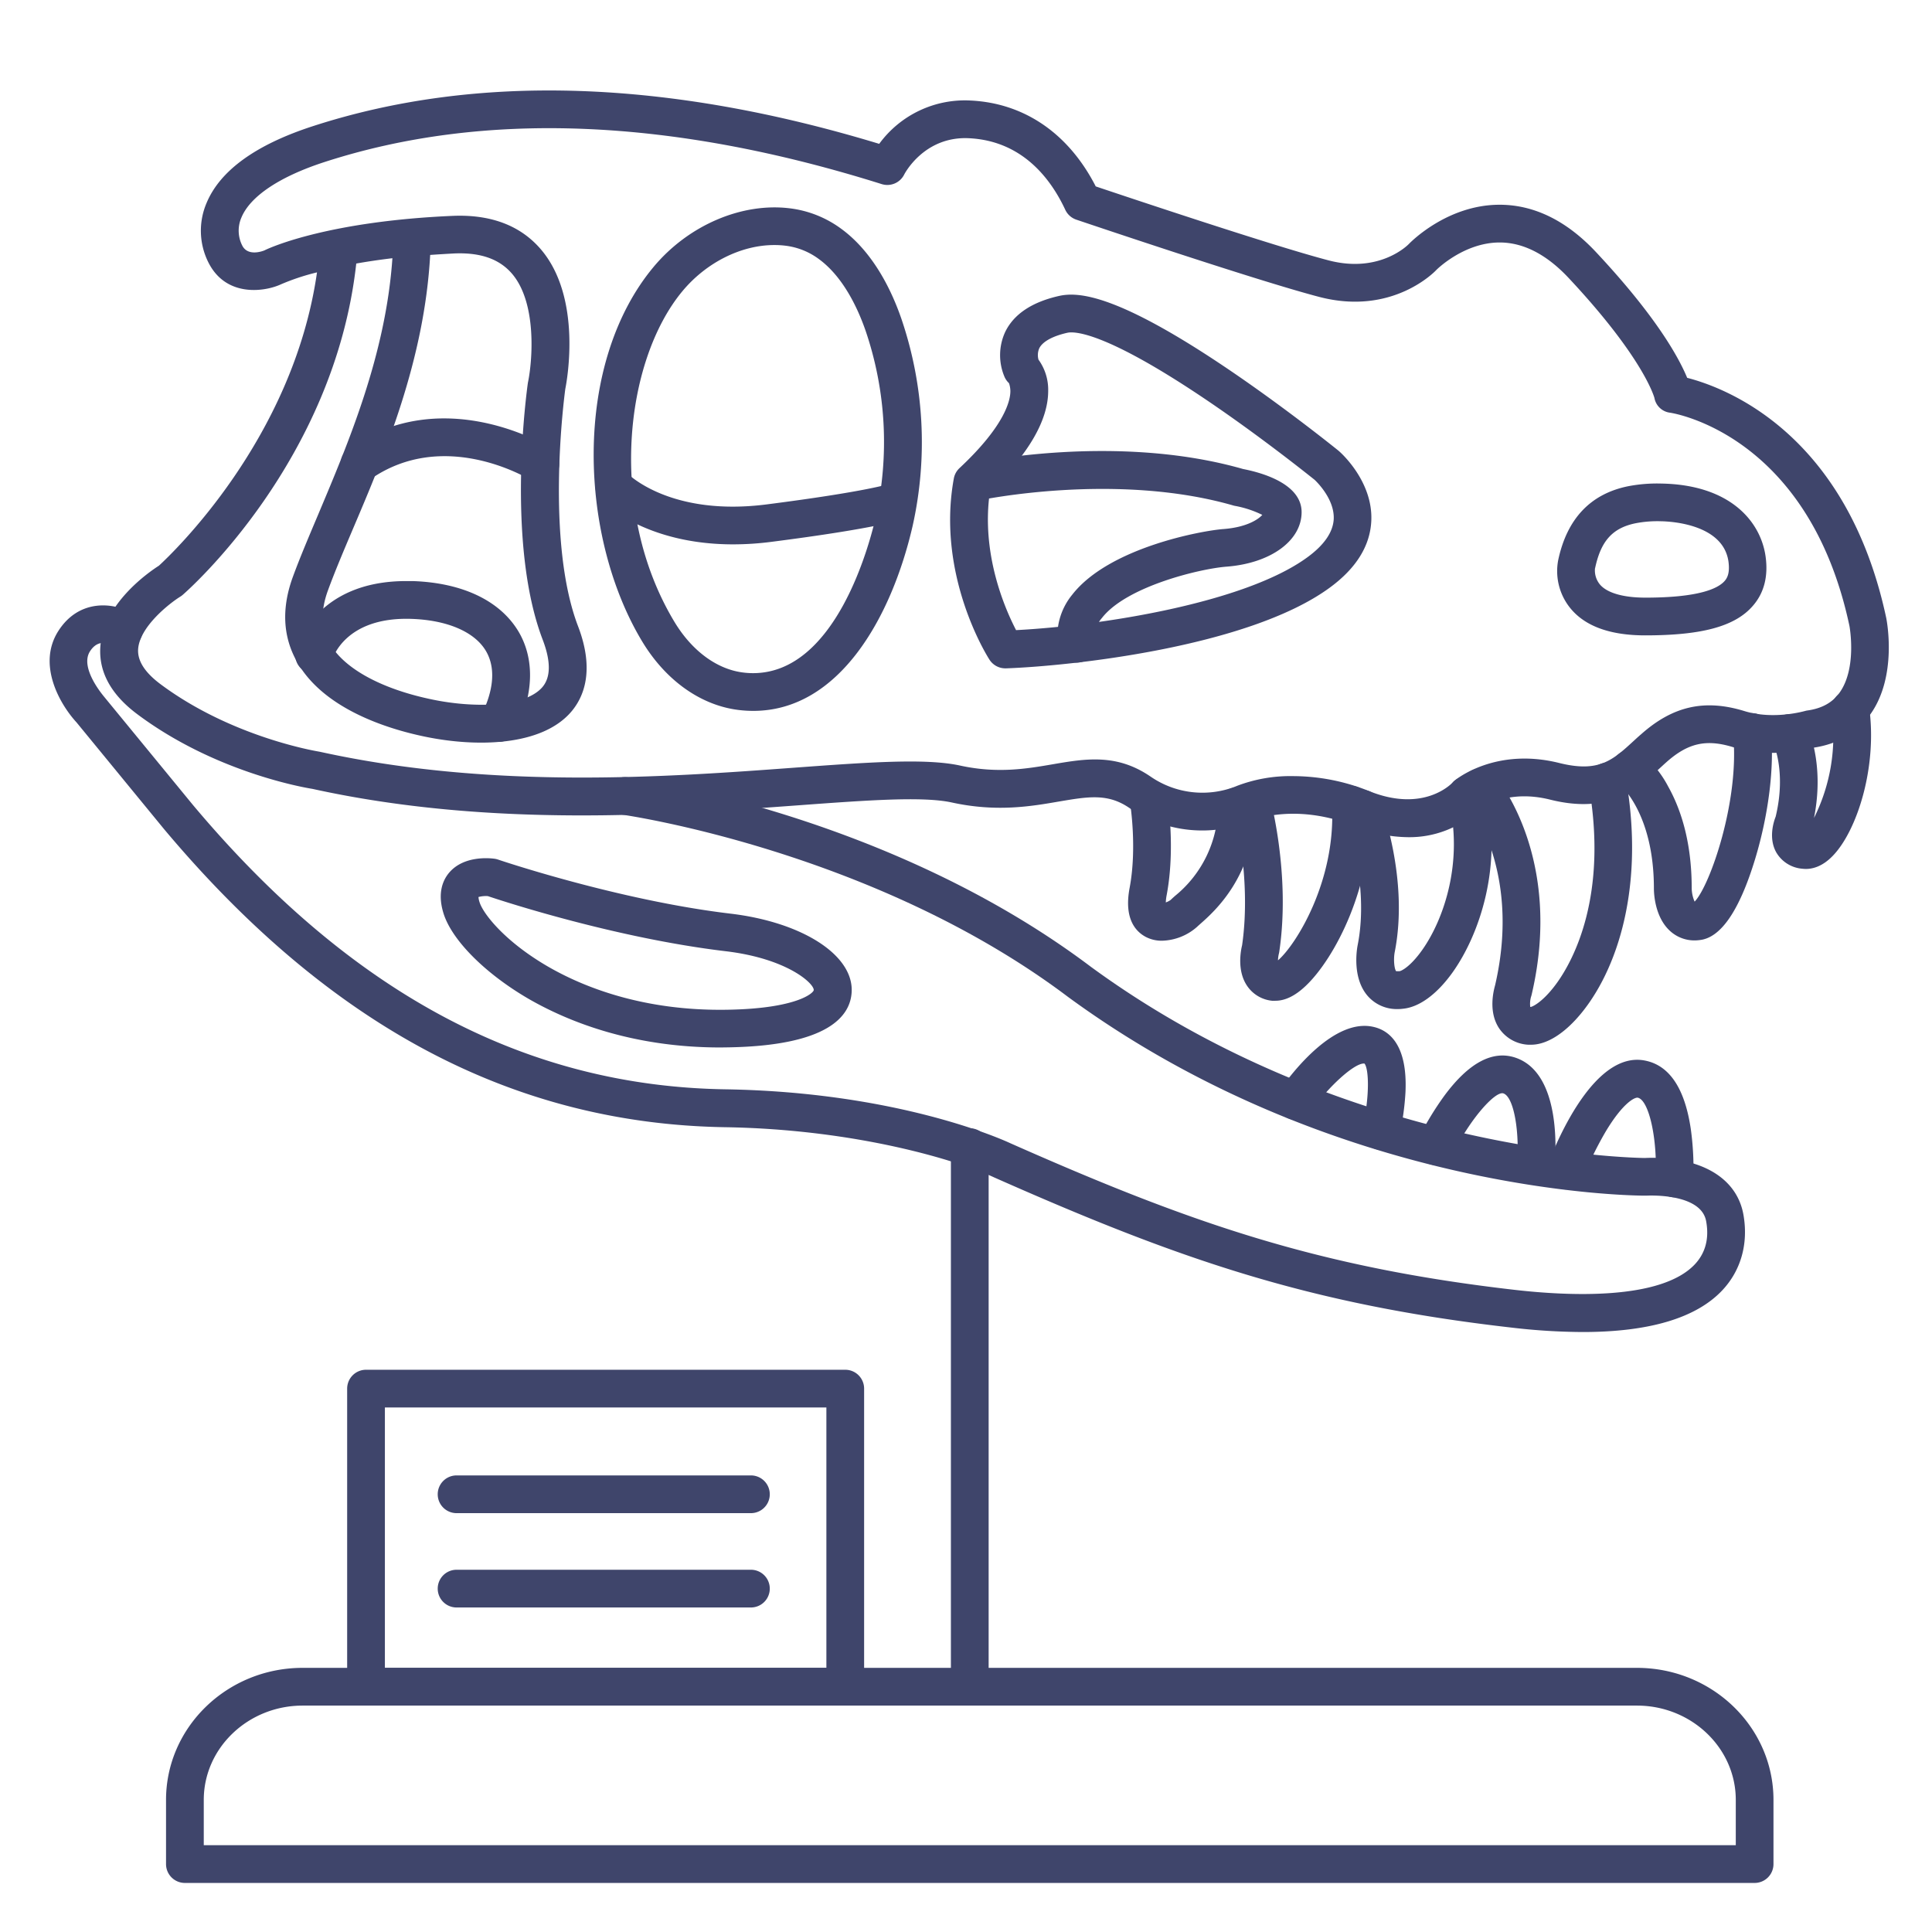 <?xml version="1.0" ?><svg viewBox="0 0 512 512" xmlns="http://www.w3.org/2000/svg"><defs><style>.cls-1{fill:#3f456b;}</style></defs><title/><g id="Lines"><path class="cls-1" d="M465,499H49a5,5,0,0,1-5-5V477c0-19.3,16.23-35,36.19-35H433.79c20,0,36.2,15.7,36.2,35v17A5,5,0,0,1,465,499ZM54,489H460V477c0-13.79-11.76-25-26.2-25H80.21C65.77,452,54,463.21,54,477Z"/><path class="cls-1" d="M419.45,353a166.47,166.47,0,0,1-18.93-1.18c-53.78-6.14-88.28-18.19-136.85-39.7l-.12-.05c-9.29-4.37-36.18-12.79-71.45-13.35C136,297.79,87.34,272,43.49,219.74L20.26,191.42c-4.48-4.89-10.43-15.35-4.82-24.17s15.1-7.6,20-4.52a5,5,0,1,1-5.3,8.48c-1.76-1-4.34-1.66-6.3,1.41-2.85,4.48,3.76,12,3.83,12.12l.18.22,23.3,28.39c41.83,49.83,88,74.49,141.07,75.33,45.78.73,73.65,13.41,75.51,14.28,47.62,21.09,81.41,32.89,133.88,38.89,13.88,1.58,38.5,2.81,47.54-6.79,2.81-3,3.83-6.83,3-11.4-1.34-7.62-15.67-6.81-15.81-6.8l-.37,0c-3.31,0-81.8-.6-152.91-52.65C231.64,225.44,165.58,216,164.92,215.9a5,5,0,1,1,1.35-9.91c2.81.38,69.25,9.86,122.81,50.21,67.06,49.08,143,50.63,146.8,50.68a41,41,0,0,1,11,.95c8.52,2,13.9,7,15.15,14.1,1.34,7.62-.64,14.72-5.59,20C449.55,349.26,437.14,353,419.45,353Z"/><path class="cls-1" d="M436,168.38c-10,0-16.94-2.8-20.68-8.33a15.59,15.59,0,0,1-2.4-11.52h0c2.31-11,8.53-17.62,18.49-19.66a40.57,40.57,0,0,1,8.95-.72c18.32.35,26.23,10.17,27.53,19.25.75,5.29-.37,9.7-3.33,13.11C459.86,166,451.05,168.38,436,168.38Zm-13.3-17.86A5.84,5.84,0,0,0,424,154.9c1.9,2.24,6.18,3.48,12.06,3.48,14.18,0,19.25-2.41,21-4.43.63-.73,1.42-2,1-5.14-1.41-9.86-15.1-10.62-17.83-10.67a30.5,30.5,0,0,0-6.74.52h0C427.36,139.9,424.26,143.34,422.73,150.52Zm-.26.88h0Zm0,0Zm.26-.86v0c0,.14-.06.27-.1.4A4.43,4.43,0,0,0,422.73,150.54Zm9.7-16.78h0Z"/><path class="cls-1" d="M266.42,177.12a5,5,0,0,1-4.2-2.3c-.58-.9-14.12-22.33-9.45-48a5,5,0,0,1,1.5-2.76c12.2-11.4,13.5-18.08,13.49-20.41a6.77,6.77,0,0,0-.36-2.1,5.1,5.1,0,0,1-1.14-1.56,14.67,14.67,0,0,1,.15-12.07c2.28-4.67,7.06-7.86,14.19-9.48,5.21-1.19,15.52-.46,44.86,19.38,15.46,10.47,28.72,21.19,29.28,21.64l.13.12c.37.31,9,7.93,8.54,18.4-.29,6.65-4,12.64-11.06,17.79-21.66,15.83-69.25,20.78-85.76,21.35Zm-4.07-46.93c-2.45,16.51,4,31.18,6.92,36.8,22.35-1.16,60.53-7.12,77.18-19.29,4.46-3.25,6.8-6.65,7-10.1.26-5.33-4.52-9.93-5.07-10.45-1.26-1-14.11-11.32-28.54-21.08-27-18.25-35.13-18.3-37-17.88-3.93.89-6.57,2.36-7.43,4.12a4.56,4.56,0,0,0-.2,3,13.6,13.6,0,0,1,2.57,8.26C277.79,111.36,272.6,120.29,262.35,130.19Z"/><path class="cls-1" d="M199.64,188.39a31.3,31.3,0,0,1-3.58-.2c-10.15-1.12-19.59-7.76-25.89-18.22-8.26-13.7-12.94-31.93-12.84-50,.11-19.52,5.71-37,15.79-49.13,9.23-11.14,23.51-17.27,36.37-15.61a28.78,28.78,0,0,1,13.36,5.34h0c6.77,4.9,12.29,13.14,16,23.83a101.54,101.54,0,0,1,3,55C236.29,163.54,222.4,188.39,199.64,188.39Zm5.53-123.45c-8.72,0-18,4.6-24.35,12.26-15.34,18.52-19.84,58.14-2.08,87.61,4.68,7.76,11.39,12.66,18.42,13.44a20,20,0,0,0,2.42.14c21.92,0,30.85-34.16,32.47-41.23a91.42,91.42,0,0,0-2.66-49.52c-2.11-6.09-6-14.33-12.4-19h0a18.62,18.62,0,0,0-8.78-3.52A23.63,23.63,0,0,0,205.17,64.94Z"/><path class="cls-1" d="M373.09,221.86a37.33,37.33,0,0,1-13.9-2.88c-15.58-6.24-26.65-1.85-27.41-1.53a34.23,34.23,0,0,1-32.51-3.35c-5.7-3.9-10.86-3-18.68-1.68-7.35,1.27-16.5,2.84-28.34.25-7.69-1.68-22.39-.6-41,.77-34.3,2.52-81.27,6-128.46-4.38-2.45-.39-26-4.5-46.47-19.84-6.78-5.08-10.06-10.95-9.75-17.45.56-11.63,12.77-20.08,15.55-21.86,3.26-3,35.56-33.41,41.89-77.73a59.84,59.84,0,0,0-9.72,3.24,2.71,2.71,0,0,1-.3.13c-4.51,1.88-14.24,3-18.76-6a18.69,18.69,0,0,1-.47-15.8c3.6-8.59,13.07-15.42,28.14-20.31C126.14,19.4,176.63,21,233,38.12A28.13,28.13,0,0,1,257.2,26.64c14.25.68,26,8.73,33.18,22.76,9.11,3.06,47.29,15.84,61.74,19.61,13.69,3.57,21.21-4.3,21.28-4.39.48-.49,10.17-10.36,24-10.36h.22c9.07.07,17.59,4.28,25.32,12.53C439.15,84.09,445,95,447.12,100.13c10.21,2.62,42.3,14.65,52.76,63.67.13.68,3,15.36-4.2,25.48-3.45,4.87-8.47,7.84-14.92,8.84-2.11.58-11.7,2.89-21.46-.11-7.15-2.21-12-1.11-17.77,4.05-.62.55-1.23,1.12-1.84,1.68-5.86,5.39-13.16,12.1-28.9,8.17-10.78-2.7-17.51,1.64-18.73,2.52A26.79,26.79,0,0,1,373.09,221.86Zm-30.3-16.18a54.16,54.16,0,0,1,20.12,4c14.43,5.78,21.76-2,22.07-2.32a3.66,3.66,0,0,1,.53-.51c.44-.37,10.88-8.86,27.71-4.65,10.5,2.62,14.16-.74,19.7-5.83.65-.6,1.3-1.2,2-1.79,8.41-7.48,16.84-9.37,27.36-6.14,7.79,2.4,15.92,0,16,0a4.89,4.89,0,0,1,.74-.16c3.85-.55,6.64-2.11,8.52-4.77,4.64-6.55,2.6-17.58,2.57-17.69-10.71-50.2-46-56.22-47.52-56.45a4.79,4.79,0,0,1-4.15-3.91c-.22-.8-3.41-11.17-22.77-31.83-5.79-6.17-11.88-9.32-18.11-9.37h-.13c-9.48,0-16.67,7.17-16.74,7.24-.4.44-11.66,12.25-31.06,7.19-16.72-4.36-62.46-19.83-64.4-20.48a5,5,0,0,1-2.93-2.63c-3.86-8.27-11.43-18.28-25.55-18.95-11.9-.57-17.07,9.51-17.12,9.61a5,5,0,0,1-6,2.54C177.81,31.23,128.14,29.27,86,42.94,74.15,46.78,66.34,52,64,57.6a8.72,8.72,0,0,0,.19,7.46c1.43,2.86,5.11,1.61,5.88,1.3,2-1,17.43-7.74,49.85-9.15,10.17-.44,18.07,2.57,23.48,8.94,10.83,12.78,6.9,34.5,6.41,36.93-.34,2.55-5.24,40.33,3.38,62.88,4.48,11.72,1.5,18.77-1.78,22.63-7.85,9.21-25.21,9.46-38.85,6.62-9.66-2-26.92-7.28-33.95-20-3.68-6.63-4-14.14-1-22.33,1.83-5,4.19-10.56,6.68-16.45,8-19,17.94-42.34,19.7-68-3.52.42-6.71.9-9.58,1.41-5.77,52.26-44.3,86.33-45.95,87.77a5.3,5.3,0,0,1-.67.5c-2.81,1.73-10.92,8.05-11.19,14.07-.13,3,1.8,6,5.76,9,19.07,14.3,41.92,17.95,42.15,18l.32.06c45.82,10.08,92,6.69,125.73,4.2,19.42-1.42,34.75-2.55,43.87-.56,9.93,2.17,17.67.84,24.51-.33,8.73-1.5,17-2.91,26,3.27a24.18,24.18,0,0,0,22.7,2.52l.11-.05A39.71,39.71,0,0,1,342.79,205.68ZM114,67.56c-1.54,27.93-12,52.71-20.56,72.82-2.45,5.77-4.75,11.22-6.5,16-2,5.42-1.87,10,.37,14,3.73,6.72,13.66,12.19,27.25,15,10.79,2.25,24.53,2.17,29.2-3.31,2.22-2.62,2.24-6.85.05-12.57-9.81-25.67-4.16-66.29-3.92-68l.06-.32c1.09-5.28,2.47-20.72-4.23-28.61-3.36-3.94-8.39-5.71-15.41-5.4C118.15,67.29,116,67.42,114,67.56Z"/><path class="cls-1" d="M194.27,144.26c-23.55,0-34.67-11.32-35.19-11.87a5,5,0,0,1,7.2-6.93c.52.52,11.76,11.44,36.91,8.21,26.61-3.41,32.65-5.46,32.89-5.55a5,5,0,0,1,6.43,2.86,5,5,0,0,1-2.88,6.49c-.63.25-7,2.51-35.17,6.12A79.2,79.2,0,0,1,194.27,144.26Z"/><path class="cls-1" d="M285.36,175.6a5,5,0,0,1-4.92-4.15,17.34,17.34,0,0,1,3.71-13.85c9.75-12.52,34.51-17,40.12-17.4,6.08-.47,9.19-2.54,10.25-3.75a27.64,27.64,0,0,0-7.15-2.37,3.41,3.41,0,0,1-.46-.1c-31.19-9-67.08-1.45-67.44-1.38a5,5,0,0,1-2.11-9.77c1.56-.34,38.58-8.13,72.1,1.47,4.85.94,15.48,3.86,15.48,11.42s-8.18,13.55-19.9,14.45c-7,.54-26.49,5.21-33,13.58a7.27,7.27,0,0,0-1.74,6,5,5,0,0,1-4.94,5.85Z"/><path class="cls-1" d="M143.21,127.92a5,5,0,0,1-2.62-.74c-1-.58-23-13.75-42.45-.16a5,5,0,1,1-5.73-8.2c24.87-17.4,52.27-.87,53.42-.16a5,5,0,0,1-2.62,9.26Z"/><path class="cls-1" d="M132.11,196.61a5,5,0,0,1-4.48-7.22c2.32-4.69,4.39-11.44,1.1-16.95-3-5-10.2-8.11-19.7-8.43-17.67-.59-20.89,10.57-20.92,10.68a5,5,0,1,1-9.65-2.6c.2-.75,5.16-18.1,29.18-18.1l1.72,0c13.16.44,23.09,5.16,28,13.29,4.38,7.32,4.12,16.73-.72,26.52A5,5,0,0,1,132.11,196.61Z"/><path class="cls-1" d="M190.94,277.59c-23.62,0-40.64-7-50.86-12.89C128.56,258,119.7,249.11,117.52,242c-1.67-5.42-.1-8.82,1.5-10.72,3.84-4.54,10.62-3.89,12-3.71a5.23,5.23,0,0,1,.95.22c.31.11,31.91,10.8,61.58,14.33,19.12,2.27,32.65,11,32.15,20.74-.32,6.46-6.26,14.25-32.66,14.7ZM126.8,237.72a5.41,5.41,0,0,0,.28,1.35c.94,3.07,6.67,10.4,18,17,9.41,5.47,25.36,11.91,47.72,11.52,18.43-.31,22.81-4.46,22.85-5.21.08-1.74-7-8.36-23.36-10.3-28.86-3.44-58.43-13.06-63-14.6A7.45,7.45,0,0,0,126.8,237.72Z"/><path class="cls-1" d="M449.14,249.22a9.54,9.54,0,0,1-6.5-2.45c-4.13-3.7-4.34-10.08-4.34-11.32,0-20.23-9.14-27.65-9.23-27.72a5,5,0,1,1,6-8,28.58,28.58,0,0,1,7,8.68c4.15,7.41,6.25,16.51,6.25,27a9.26,9.26,0,0,0,.77,3.53c4.11-4.25,12-27,10.2-44.42a5,5,0,0,1,10-1c1,9.57-.59,22.34-4.17,34.15-4.14,13.61-9.06,20.83-14.64,21.45A10.93,10.93,0,0,1,449.14,249.22Z"/><path class="cls-1" d="M405.78,276.86c-.28,0-.55,0-.82,0a9.94,9.94,0,0,1-7.74-4.44c-2.8-4.32-1.44-9.75-1-11.33,7.24-31.26-7.62-49.05-7.77-49.23a5,5,0,0,1,7.59-6.51c.76.88,18.36,21.94,9.87,58.21a3.6,3.6,0,0,1-.12.44,6.81,6.81,0,0,0-.26,2.84l.2,0c.75-.2,3.54-1.68,7-6.54,4.21-5.92,13.46-22.88,8.29-52.32a5,5,0,1,1,9.85-1.73c5.4,30.76-3.34,53.21-13.33,64C413.58,274.53,409.43,276.86,405.78,276.86Zm-4.69-14.48h0Z"/><path class="cls-1" d="M478.57,230.28a9.3,9.3,0,0,1-.95-.06,8.8,8.8,0,0,1-6.88-4.31c-2.07-3.67-.79-7.91-.17-9.49,2.94-12.18-.74-19.78-.78-19.85a5,5,0,0,1,8.89-4.6c.21.42,5,10,2.05,24.8a48.47,48.47,0,0,0,4.69-28.15,5,5,0,1,1,9.9-1.41c2.3,16.08-3.24,33.11-9.68,39.66C483,229.59,480.45,230.28,478.57,230.28ZM475.33,218h0Z"/><path class="cls-1" d="M370.46,267.41a10.2,10.2,0,0,1-7.88-3.33c-4.21-4.66-3.07-12.1-2.8-13.54,3.31-16.56-3.33-34.24-3.4-34.41a5,5,0,0,1,9.34-3.59c.32.83,7.75,20.5,3.87,39.9-.34,2-.06,4.43.41,4.94,0,0,.15,0,.47,0h.36c.47,0,2.9-1.14,6.08-5.64,5.76-8.15,11-23.48,6.95-39.85a5,5,0,0,1,9.7-2.43c4.95,19.81-1.56,38.37-8.63,48.26-4.18,5.84-8.9,9.26-13.27,9.62C371.25,267.4,370.85,267.41,370.46,267.41Z"/><path class="cls-1" d="M338,265.21c-.3,0-.6,0-.9,0a9.08,9.08,0,0,1-6.64-4c-2.63-3.93-1.69-9.08-1.29-10.71,2.63-18.25-2.32-36.77-2.37-36.95a5,5,0,0,1,9.64-2.64c.23.84,5.62,20.84,2.58,41.3a4.12,4.12,0,0,1-.12.59,8.41,8.41,0,0,0-.22,1.7c4.69-4,15.38-21,14.31-41a5,5,0,0,1,10-.54c1.14,21.37-9.3,41.17-17.07,48.41C343.21,263.92,340.56,265.21,338,265.21Zm-.55-9.92Zm-3.37-3.83h0Z"/><path class="cls-1" d="M307.93,249.3a9.06,9.06,0,0,1-4.27-1c-2.8-1.48-5.82-4.94-4.3-13,2-10.6.18-22.13.16-22.24a5,5,0,0,1,9.87-1.6c.09.54,2.12,13.32-.2,25.69a12.82,12.82,0,0,0-.24,2,5,5,0,0,0,1.3-.67c.24-.24.64-.61,1.15-1.06a30.85,30.85,0,0,0,11.41-23.88,5,5,0,0,1,5-4.86h.13a5,5,0,0,1,4.87,5.13c-.49,18.45-10.87,27.64-14.78,31.09-.32.29-.58.51-.76.69A14.56,14.56,0,0,1,307.93,249.3Z"/><path class="cls-1" d="M443.75,317.29h-.27a5,5,0,0,1-4.73-5.25h0c.52-10.28-1.78-20.55-4.73-21.14-.73-.14-3.84,1.21-8.51,9a89.53,89.53,0,0,0-5.9,12.09,5,5,0,0,1-9.34-3.58c2.72-7.08,12.6-30,25.71-27.34,6.44,1.28,10.5,7.36,12.09,18.07a75.88,75.88,0,0,1,.67,13.38A5,5,0,0,1,443.75,317.29Z"/><path class="cls-1" d="M407,314l-.48,0a5,5,0,0,1-4.51-5.45h0c.74-7.89-.68-17.81-3.6-18.79-2.11-.7-8.87,6.77-13.44,16.18a5,5,0,0,1-9-4.36,79.65,79.65,0,0,1,6.87-11.3c6.42-8.64,12.71-12,18.73-10,12.16,4.05,10.79,25.05,10.4,29.21A5,5,0,0,1,407,314Z"/><path class="cls-1" d="M366,304.72a5.2,5.2,0,0,1-1.17-.14,5,5,0,0,1-3.7-6c1.79-7.52,1.72-15.15.48-16.72-2.48-.33-9.52,6-14.24,12.75a5,5,0,1,1-8.2-5.73c3.21-4.58,14.49-19.33,25-16.7,4.09,1,8.85,4.83,8.3,17.18a69.83,69.83,0,0,1-1.61,11.55A5,5,0,0,1,366,304.72Z"/><path class="cls-1" d="M257,452a5,5,0,0,1-5-5V304a5,5,0,0,1,10,0V447A5,5,0,0,1,257,452Z"/><path class="cls-1" d="M224,452H97a5,5,0,0,1-5-5V368a5,5,0,0,1,5-5H224a5,5,0,0,1,5,5v79A5,5,0,0,1,224,452ZM102,442H219V373H102Z"/></g><g id="Outline"><path class="cls-1" d="M199,401H121a5,5,0,0,1,0-10h78a5,5,0,0,1,0,10Z"/><path class="cls-1" d="M199,426H121a5,5,0,0,1,0-10h78a5,5,0,0,1,0,10Z"/></g></svg>